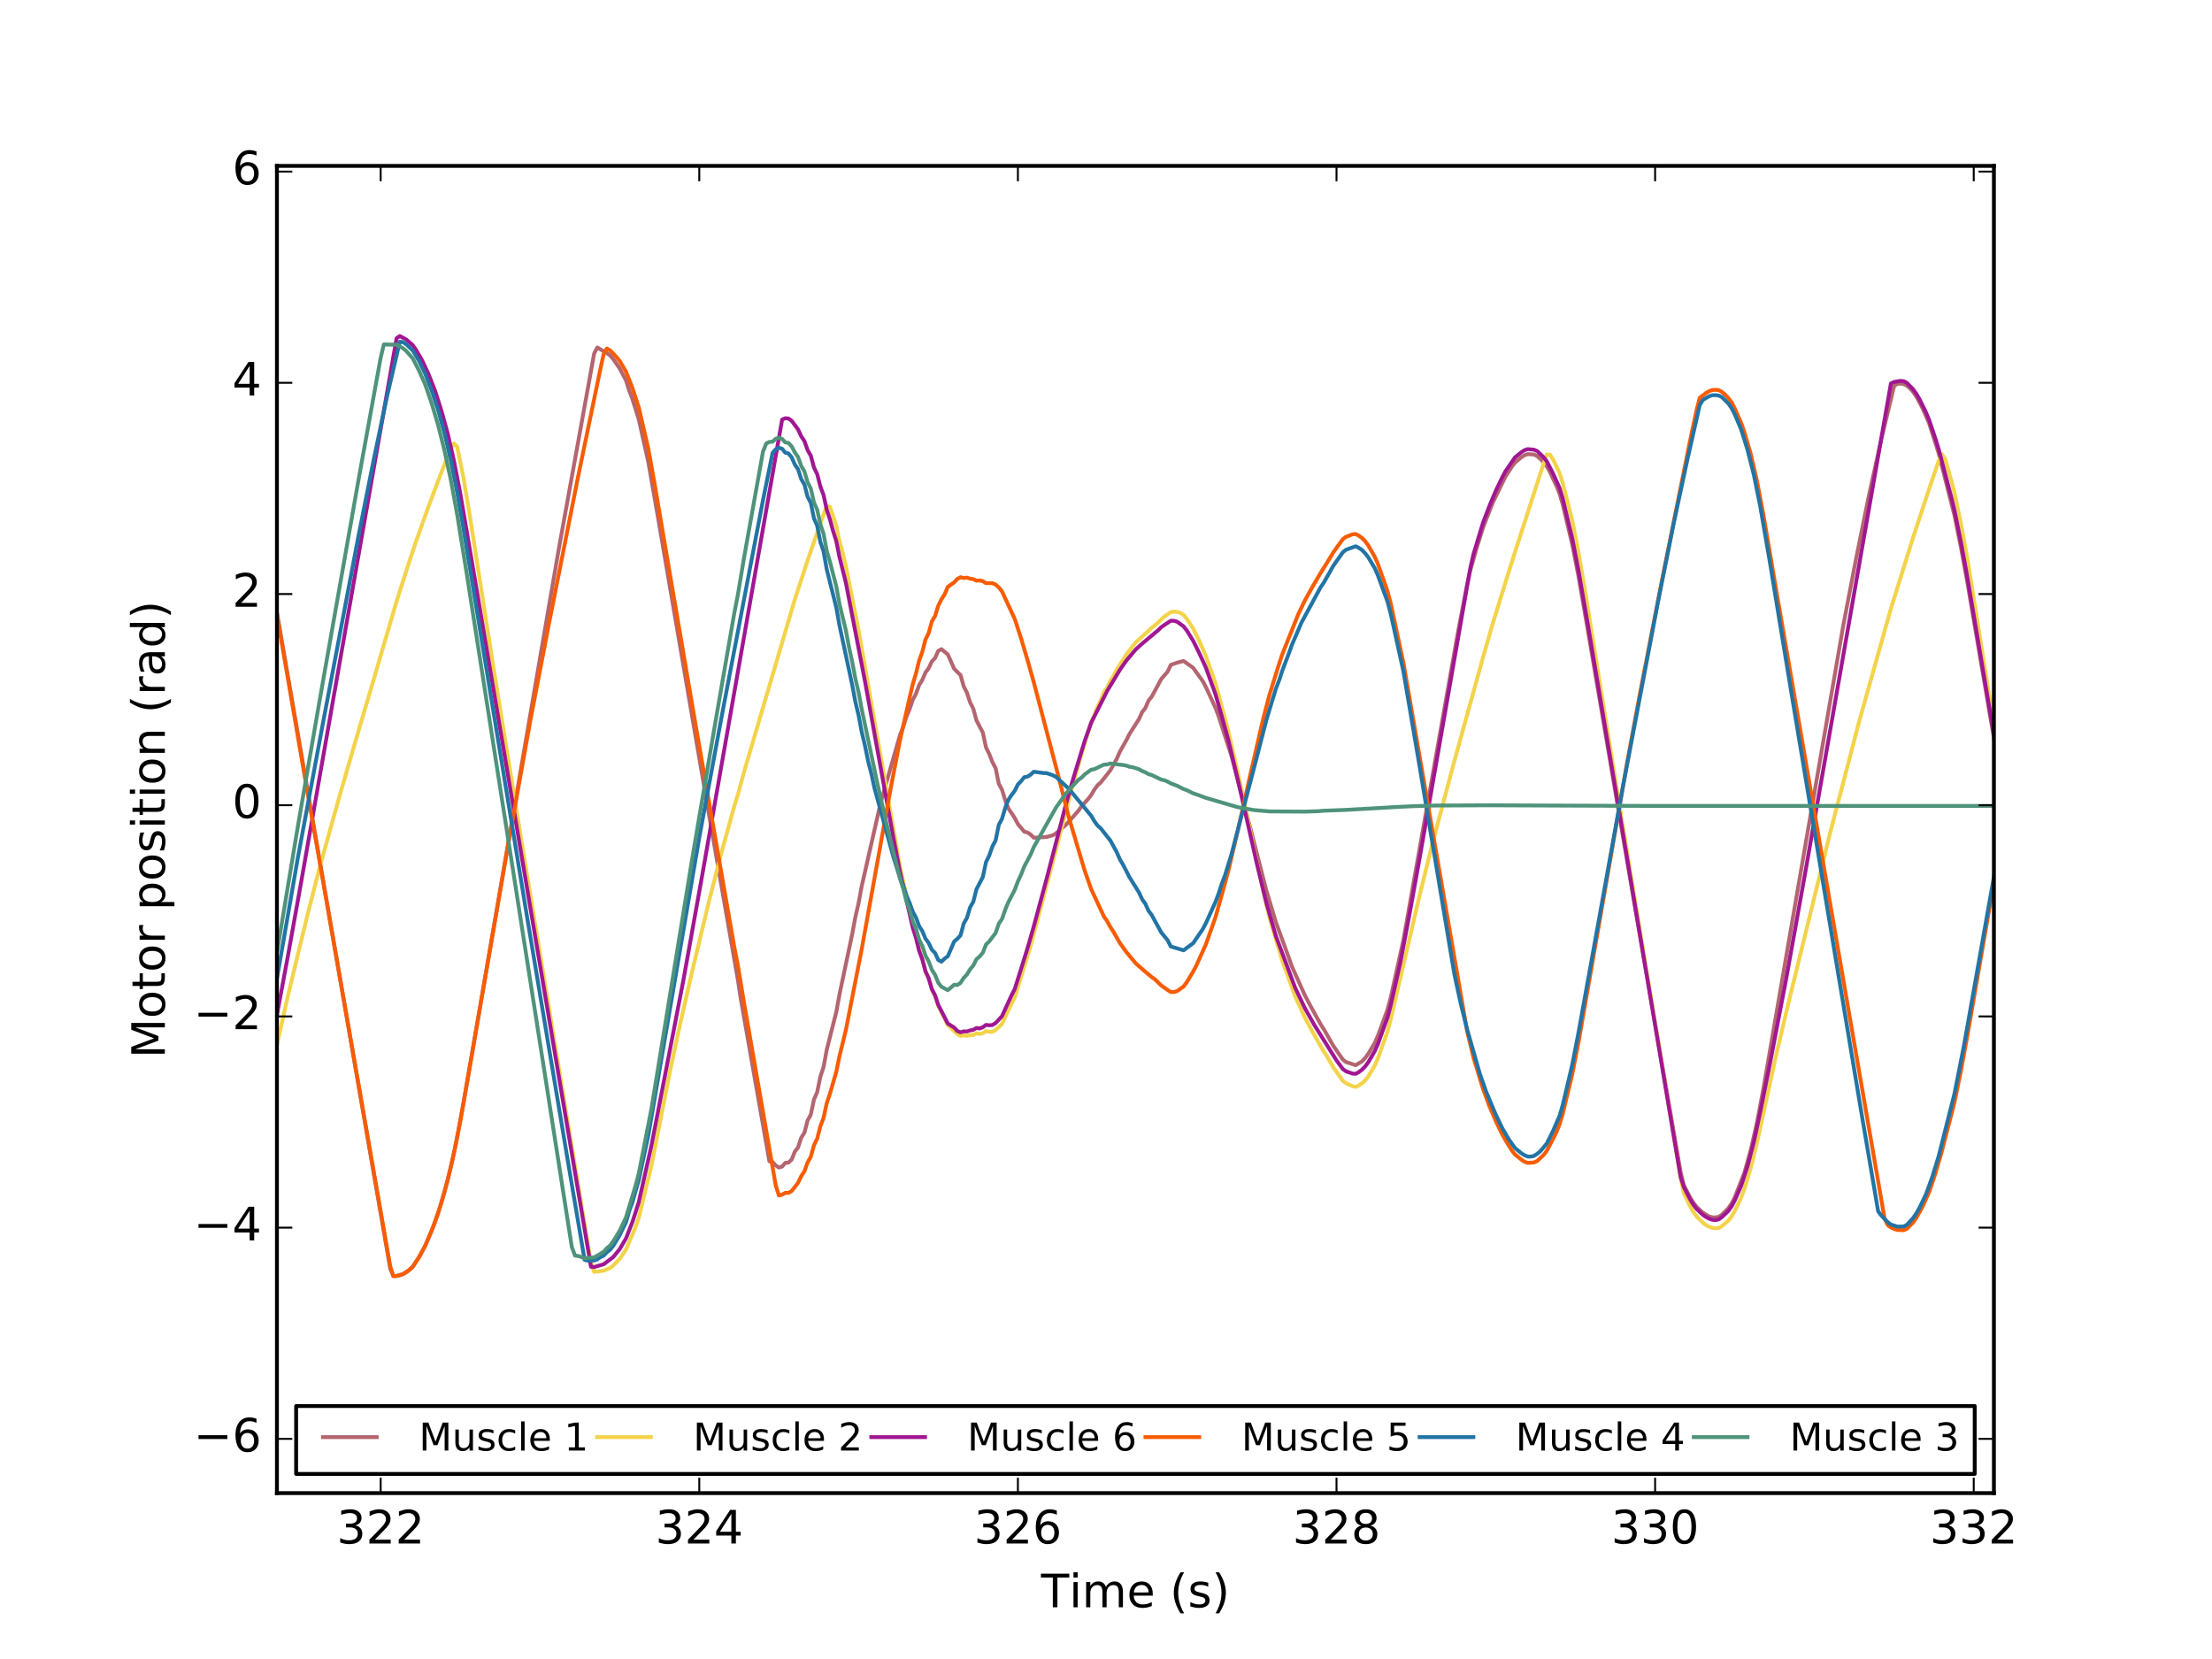 <?xml version="1.0" encoding="utf-8" standalone="no"?>
<!DOCTYPE svg PUBLIC "-//W3C//DTD SVG 1.1//EN"
  "http://www.w3.org/Graphics/SVG/1.1/DTD/svg11.dtd">
<!-- Created with matplotlib (http://matplotlib.org/) -->
<svg height="432pt" version="1.1" viewBox="0 0 576 432" width="576pt" xmlns="http://www.w3.org/2000/svg" xmlns:xlink="http://www.w3.org/1999/xlink">
 <defs>
  <style type="text/css">
*{stroke-linecap:butt;stroke-linejoin:round;stroke-miterlimit:100000;}
  </style>
 </defs>
 <g id="figure_1">
  <g id="patch_1">
   <path d="M 0 432 
L 576.9 432 
L 576.9 0 
L 0 0 
z
" style="fill:#ffffff;"/>
  </g>
  <g id="axes_1">
   <g id="patch_2">
    <path d="M 72.112 388.8 
L 519.21 388.8 
L 519.21 43.2 
L 72.112 43.2 
z
" style="fill:#ffffff;"/>
   </g>
   <g id="line2d_1">
    <path clip-path="url(#p8d234f6020)" d="M 71.745 157.373 
L 89.169 258.444 
L 94.976 291.975 
L 101.613 330.338 
L 102.445 332.309 
L 103.275 332.25 
L 104.933 331.78 
L 106.592 330.664 
L 107.486 329.82 
L 109.099 327.419 
L 110.742 324.341 
L 112.403 320.466 
L 114.059 315.992 
L 115.719 310.502 
L 117.378 304.021 
L 119.036 296.248 
L 120.695 287.219 
L 145.589 142.497 
L 154.716 92.048 
L 155.545 90.485 
L 158.032 91.968 
L 158.865 92.558 
L 159.692 93.507 
L 161.35 95.924 
L 163.01 99.062 
L 163.837 101.662 
L 164.675 103.901 
L 166.33 109.178 
L 167.989 116.591 
L 168.817 120.293 
L 171.309 134.531 
L 184.579 211.873 
L 192.161 255.243 
L 192.876 259.976 
L 200.346 302.388 
L 201.175 302.574 
L 202.006 303.485 
L 202.83 304.023 
L 203.664 303.769 
L 204.493 302.804 
L 205.323 302.727 
L 206.151 301.943 
L 206.983 299.866 
L 207.81 298.787 
L 208.64 296.261 
L 209.472 294.942 
L 210.298 291.775 
L 211.131 290.231 
L 211.961 286.296 
L 212.788 284.428 
L 213.617 280.365 
L 214.448 277.876 
L 215.276 273.377 
L 217.767 263.526 
L 218.596 258.954 
L 221.915 243.231 
L 222.745 238.76 
L 223.576 235.141 
L 224.402 230.712 
L 229.381 208.782 
L 234.36 191.414 
L 235.191 189.344 
L 236.02 186.596 
L 236.851 184.69 
L 237.678 182.232 
L 238.512 180.669 
L 239.338 178.41 
L 240.172 177.058 
L 240.998 175.098 
L 241.826 173.994 
L 242.658 172.212 
L 243.485 171.362 
L 244.317 169.497 
L 245.146 169.039 
L 246.805 170.416 
L 248.465 174.151 
L 250.125 175.807 
L 250.957 178.752 
L 251.784 180.364 
L 252.612 182.899 
L 253.443 184.542 
L 254.273 187.601 
L 255.931 190.78 
L 256.761 194.646 
L 257.59 196.316 
L 258.422 198.443 
L 259.251 200.021 
L 260.079 204.079 
L 260.908 205.592 
L 261.741 208.334 
L 262.569 210.495 
L 264.228 212.988 
L 265.056 214.583 
L 266.719 216.561 
L 267.547 216.782 
L 268.376 217.318 
L 269.208 218.142 
L 272.526 217.943 
L 274.185 217.488 
L 275.011 216.97 
L 276.673 215.532 
L 277.503 214.839 
L 279.162 212.991 
L 280.823 211.11 
L 281.653 209.918 
L 283.311 208.093 
L 284.138 207.038 
L 284.97 205.613 
L 285.798 204.479 
L 286.626 203.766 
L 289.118 200.606 
L 290.777 197.642 
L 291.606 195.747 
L 293.265 192.809 
L 294.093 191.168 
L 295.756 188.549 
L 296.586 187.254 
L 297.415 185.429 
L 298.246 184.369 
L 299.074 182.446 
L 299.904 181.411 
L 302.392 176.809 
L 304.052 174.884 
L 304.882 173.125 
L 306.543 172.551 
L 308.202 172.12 
L 310.689 173.895 
L 313.178 177.339 
L 314.009 178.904 
L 316.497 184.31 
L 317.328 186.526 
L 320.645 196.759 
L 325.624 215.809 
L 329.77 231.941 
L 332.26 240.204 
L 335.579 249.322 
L 336.408 251.666 
L 339.742 259.094 
L 341.389 262.204 
L 343.875 266.694 
L 344.708 267.981 
L 347.196 272.325 
L 349.682 275.933 
L 350.513 276.558 
L 353 277.374 
L 354.662 276.384 
L 355.46 275.536 
L 356.319 274.366 
L 357.981 271.582 
L 358.808 269.701 
L 361.297 262.909 
L 362.127 259.813 
L 365.448 244.799 
L 379.55 165.208 
L 382.037 152.153 
L 382.868 148.496 
L 384.527 142.675 
L 386.184 137.376 
L 388.676 130.971 
L 391.995 124.148 
L 393.654 121.568 
L 394.483 120.497 
L 396.144 119.077 
L 396.976 118.547 
L 397.804 118.254 
L 399.432 118.365 
L 400.294 118.759 
L 401.953 120.319 
L 402.78 121.416 
L 403.609 122.935 
L 405.271 126.484 
L 406.102 128.528 
L 406.931 131.335 
L 409.419 141.817 
L 411.077 150.282 
L 413.568 164.661 
L 425.981 237.542 
L 430.16 261.74 
L 437.63 305.263 
L 438.455 308.628 
L 440.118 311.855 
L 440.947 313.162 
L 441.772 314.251 
L 443.432 315.803 
L 445.093 316.778 
L 445.925 316.996 
L 446.755 316.996 
L 447.583 316.849 
L 448.408 316.305 
L 450.068 314.6 
L 450.898 313.408 
L 451.731 311.783 
L 454.22 305.438 
L 455.88 299.517 
L 457.54 292.212 
L 459.199 283.421 
L 463.347 259.385 
L 479.939 163.13 
L 483.259 145.791 
L 486.579 129.423 
L 489.893 114.351 
L 493.213 100.543 
L 494.045 99.94 
L 494.876 99.901 
L 495.704 100.006 
L 496.532 100.403 
L 497.362 101.145 
L 498.191 102.064 
L 499.023 103.259 
L 500.679 106.379 
L 502.34 110.236 
L 504.83 118.035 
L 508.976 134.368 
L 510.637 142.595 
L 512.294 151.64 
L 519.761 195.424 
L 519.761 195.424 
" style="fill:none;stroke:#b4656f;stroke-linecap:square;"/>
   </g>
   <g id="line2d_2">
    <path clip-path="url(#p8d234f6020)" d="M 71.745 273.69 
L 75.066 258.891 
L 80.044 238.331 
L 83.363 225.394 
L 88.343 207.561 
L 91.659 196.1 
L 96.634 179.243 
L 103.275 156.553 
L 106.592 146.197 
L 108.253 141.222 
L 111.569 131.915 
L 114.89 123.119 
L 117.378 116.997 
L 118.209 115.486 
L 119.036 116.306 
L 120.695 124.438 
L 122.358 134.419 
L 128.162 171.73 
L 135.633 218.101 
L 148.076 293.618 
L 153.883 328.749 
L 154.716 331.19 
L 156.375 331.001 
L 157.203 330.879 
L 158.865 330.17 
L 159.692 329.526 
L 161.35 327.847 
L 163.01 325.383 
L 165.501 319.497 
L 166.33 317.153 
L 169.647 303.446 
L 174.624 278.185 
L 177.115 266.596 
L 180.43 252.136 
L 184.579 234.848 
L 187.899 221.883 
L 190.417 212.803 
L 191.218 209.866 
L 192.161 206.865 
L 193.707 201.154 
L 206.983 156.052 
L 210.298 145.94 
L 213.617 136.316 
L 215.276 131.724 
L 216.109 131.979 
L 217.767 136.929 
L 218.596 140.97 
L 219.426 143.902 
L 220.254 147.338 
L 223.576 164.149 
L 234.36 225.664 
L 237.678 240.872 
L 238.512 243.673 
L 239.338 247.309 
L 240.172 249.642 
L 240.998 252.938 
L 241.826 254.728 
L 242.658 257.702 
L 243.485 259.308 
L 244.317 261.896 
L 246.805 266.938 
L 249.293 269.293 
L 250.125 269.76 
L 250.957 269.577 
L 251.784 269.75 
L 252.612 269.574 
L 253.443 269.515 
L 254.273 269.072 
L 255.105 269.263 
L 255.931 269.034 
L 256.761 268.493 
L 257.59 268.681 
L 258.422 268.676 
L 259.251 268.224 
L 260.908 266.659 
L 263.401 261.329 
L 264.228 259.794 
L 268.376 246.32 
L 274.185 224.305 
L 279.162 205.167 
L 281.653 196.246 
L 283.311 190.827 
L 284.138 188.128 
L 284.97 186.203 
L 285.798 184.002 
L 286.626 182.333 
L 287.461 180.172 
L 288.289 179.083 
L 289.118 177.233 
L 289.948 176.017 
L 290.777 174.374 
L 293.265 170.48 
L 294.923 168.265 
L 295.756 167.29 
L 299.904 163.466 
L 300.735 162.861 
L 303.219 160.533 
L 304.882 159.384 
L 305.712 159.249 
L 306.543 159.343 
L 307.368 159.611 
L 308.202 160.118 
L 309.03 161.135 
L 310.689 163.678 
L 312.349 167.027 
L 314.009 170.86 
L 316.497 177.891 
L 318.157 183.984 
L 319.813 190.185 
L 322.304 201.142 
L 323.963 208.738 
L 327.283 224.577 
L 329.77 235.656 
L 330.604 239.104 
L 333.919 250.258 
L 337.242 259.419 
L 339.742 264.909 
L 341.389 267.965 
L 343.875 272.423 
L 345.536 275.088 
L 347.196 277.911 
L 349.682 281.45 
L 350.513 282.084 
L 352.17 282.846 
L 353 283.02 
L 353.832 282.655 
L 354.662 282.094 
L 355.46 281.364 
L 356.319 280.251 
L 357.981 277.468 
L 358.808 275.585 
L 361.297 268.641 
L 362.127 265.487 
L 369.593 233.433 
L 372.884 220.091 
L 378.723 198.14 
L 386.184 171.137 
L 388.676 162.478 
L 393.654 146.407 
L 401.122 123.24 
L 402.78 118.343 
L 403.609 118.402 
L 404.444 119.686 
L 406.102 123.185 
L 406.931 125.797 
L 409.419 135.555 
L 411.077 144.121 
L 412.736 153.809 
L 421.863 210.764 
L 435.14 291.644 
L 437.63 306.799 
L 438.455 310.693 
L 440.118 314.155 
L 440.947 315.62 
L 441.772 316.75 
L 443.432 318.398 
L 444.263 319.011 
L 445.093 319.474 
L 445.925 319.736 
L 446.755 319.829 
L 447.583 319.754 
L 448.408 319.255 
L 450.068 317.834 
L 450.898 316.781 
L 451.731 315.348 
L 453.391 311.863 
L 454.22 309.651 
L 455.88 304.156 
L 457.54 297.442 
L 462.518 274.645 
L 465.835 260.656 
L 476.623 216.644 
L 484.085 187.996 
L 492.385 158.496 
L 498.191 139.884 
L 502.34 127.318 
L 504.83 119.998 
L 505.627 118.229 
L 506.487 119.413 
L 508.147 125.31 
L 508.976 128.477 
L 510.637 136.424 
L 512.294 145.475 
L 516.443 171.446 
L 519.761 192.113 
L 519.761 192.113 
" style="fill:none;stroke:#f3d34a;stroke-linecap:square;"/>
   </g>
   <g id="line2d_3">
    <path clip-path="url(#p8d234f6020)" d="M 71.745 266.267 
L 75.066 248.414 
L 78.385 229.904 
L 103.275 88.061 
L 104.104 87.515 
L 105.763 88.379 
L 107.486 89.891 
L 108.253 90.988 
L 109.915 93.825 
L 111.569 97.373 
L 113.228 101.598 
L 114.89 106.764 
L 116.549 112.741 
L 118.209 120.03 
L 119.867 128.567 
L 124.015 152.908 
L 153.883 329.868 
L 154.716 329.937 
L 157.203 329.212 
L 159.692 327.326 
L 161.35 325.291 
L 163.01 322.465 
L 164.675 318.23 
L 166.33 313.068 
L 169.647 298.249 
L 177.941 255.305 
L 182.922 227.539 
L 203.664 109.259 
L 204.493 108.899 
L 205.323 108.982 
L 206.151 109.585 
L 207.81 111.813 
L 208.64 113.611 
L 209.472 114.862 
L 210.298 117.186 
L 211.131 118.674 
L 211.961 121.75 
L 212.788 123.444 
L 213.617 126.671 
L 214.448 128.885 
L 215.276 132.723 
L 216.109 135.227 
L 216.937 138.29 
L 217.767 140.906 
L 218.596 145.028 
L 220.254 151.713 
L 225.234 177.386 
L 232.701 218.512 
L 234.36 227.03 
L 237.678 241.565 
L 238.512 244.196 
L 239.338 247.59 
L 240.172 249.834 
L 240.998 252.943 
L 241.826 254.759 
L 242.658 257.575 
L 243.485 259.184 
L 244.317 261.663 
L 246.805 266.522 
L 248.465 267.571 
L 249.293 268.48 
L 250.125 268.813 
L 250.957 268.563 
L 251.784 268.596 
L 252.612 268.317 
L 253.443 268.164 
L 254.273 267.685 
L 255.105 267.797 
L 255.931 267.489 
L 256.761 266.878 
L 257.59 266.982 
L 258.422 266.91 
L 259.251 266.399 
L 260.908 264.625 
L 263.401 259.176 
L 264.228 257.58 
L 267.547 246.977 
L 269.208 241.182 
L 272.526 228.874 
L 277.503 209.675 
L 279.162 203.771 
L 281.653 195.569 
L 282.48 192.871 
L 284.138 188.205 
L 288.289 179.94 
L 291.606 174.442 
L 293.265 172.054 
L 295.756 169.096 
L 297.415 167.601 
L 301.563 164.119 
L 302.392 163.312 
L 304.052 162.171 
L 304.882 161.642 
L 305.712 161.663 
L 306.543 161.914 
L 308.202 163.099 
L 309.03 164.165 
L 310.689 166.841 
L 312.349 170.211 
L 314.009 173.842 
L 316.497 180.755 
L 318.157 186.545 
L 319.813 192.547 
L 322.304 202.937 
L 324.794 213.899 
L 327.283 224.892 
L 329.77 235.167 
L 331.431 240.929 
L 332.26 243.81 
L 337.242 257.176 
L 339.742 262.442 
L 342.216 266.844 
L 348.022 276.127 
L 349.682 278.387 
L 350.513 278.971 
L 352.17 279.561 
L 353 279.628 
L 353.832 279.167 
L 354.662 278.547 
L 355.46 277.735 
L 356.319 276.568 
L 357.981 273.703 
L 358.808 271.871 
L 361.297 264.972 
L 362.127 261.833 
L 364.621 250.765 
L 367.106 237.668 
L 369.593 223.866 
L 382.868 147.899 
L 383.701 144.285 
L 386.184 136.091 
L 387.85 131.721 
L 389.508 127.78 
L 391.166 124.324 
L 391.995 122.764 
L 394.483 119.129 
L 396.144 117.773 
L 396.976 117.23 
L 397.804 116.951 
L 399.432 117.1 
L 400.294 117.468 
L 401.953 119.074 
L 402.78 120.143 
L 404.444 123.37 
L 406.102 127.067 
L 406.931 129.83 
L 409.419 140.261 
L 411.077 148.813 
L 413.568 163.202 
L 437.63 306.479 
L 438.455 309.066 
L 440.118 312.334 
L 440.947 313.697 
L 441.772 314.778 
L 443.432 316.349 
L 444.263 316.921 
L 445.093 317.353 
L 445.925 317.643 
L 446.755 317.726 
L 447.583 317.493 
L 448.408 316.902 
L 450.068 315.307 
L 450.898 314.134 
L 451.731 312.593 
L 453.391 308.789 
L 455.046 303.707 
L 456.709 297.305 
L 458.369 289.545 
L 460.856 277.137 
L 465.006 255.486 
L 469.982 227.801 
L 492.385 99.867 
L 493.213 99.458 
L 494.876 99.184 
L 495.704 99.27 
L 496.532 99.678 
L 498.191 101.396 
L 499.023 102.568 
L 499.849 103.98 
L 501.512 107.357 
L 502.34 109.355 
L 504.001 114.298 
L 504.83 116.974 
L 508.147 129.618 
L 508.976 133.072 
L 510.637 141.245 
L 512.294 150.351 
L 519.761 194.606 
L 519.761 194.606 
" style="fill:none;stroke:#a11692;stroke-linecap:square;"/>
   </g>
   <g id="line2d_4">
    <path clip-path="url(#p8d234f6020)" d="M 71.745 157.911 
L 79.216 201.392 
L 89.169 258.322 
L 101.613 329.732 
L 102.445 332.292 
L 103.275 332.243 
L 104.104 332.069 
L 104.933 331.78 
L 105.763 331.321 
L 106.592 330.693 
L 107.486 329.847 
L 109.099 327.376 
L 110.742 324.374 
L 112.403 320.419 
L 113.228 318.375 
L 114.89 313.325 
L 116.549 307.381 
L 118.209 300.29 
L 119.867 291.887 
L 122.358 277.638 
L 132.313 220.023 
L 138.119 187.51 
L 143.097 161.63 
L 150.585 123.882 
L 156.375 95.911 
L 157.203 92.168 
L 158.032 90.744 
L 158.865 91.241 
L 160.521 92.946 
L 161.35 93.978 
L 163.01 96.785 
L 164.675 101.01 
L 166.33 106.099 
L 168.817 116.839 
L 170.477 126.115 
L 173.795 145.694 
L 181.26 189.494 
L 191.218 246.674 
L 192.161 251.531 
L 193.707 260.915 
L 202.006 308.712 
L 202.83 311.306 
L 203.664 311.082 
L 204.493 310.608 
L 205.323 310.62 
L 206.151 310.142 
L 207.81 307.997 
L 208.64 306.266 
L 209.472 304.999 
L 210.298 302.694 
L 211.131 301.201 
L 211.961 298.197 
L 212.788 296.53 
L 213.617 293.289 
L 214.448 291.108 
L 215.276 287.289 
L 216.109 284.813 
L 217.767 279.087 
L 218.596 275.02 
L 220.254 268.267 
L 224.402 247.053 
L 226.892 233.28 
L 231.873 205.592 
L 234.36 192.72 
L 236.851 181.704 
L 237.678 178.182 
L 238.512 175.422 
L 239.338 172.004 
L 240.172 169.745 
L 240.998 166.512 
L 241.826 164.835 
L 242.658 161.795 
L 243.485 160.406 
L 244.317 157.762 
L 245.146 156.064 
L 245.978 154.773 
L 246.805 152.827 
L 248.465 151.651 
L 249.293 150.742 
L 250.125 150.31 
L 250.957 150.505 
L 251.784 150.408 
L 252.612 150.686 
L 253.443 150.802 
L 254.273 151.216 
L 255.105 151.135 
L 255.931 151.343 
L 256.761 151.845 
L 258.422 151.866 
L 259.251 152.202 
L 260.079 152.967 
L 260.908 153.981 
L 264.228 161.148 
L 265.888 166.237 
L 267.547 171.823 
L 269.208 177.719 
L 275.011 199.85 
L 278.332 212.851 
L 281.653 224.05 
L 282.48 226.784 
L 284.138 231.526 
L 287.461 238.665 
L 288.289 239.844 
L 289.118 241.378 
L 289.948 242.657 
L 291.606 245.546 
L 293.265 247.88 
L 295.756 250.868 
L 298.246 253.052 
L 299.904 254.433 
L 300.735 255 
L 302.392 256.631 
L 304.052 257.79 
L 304.882 258.325 
L 305.712 258.305 
L 306.543 258.066 
L 308.202 256.884 
L 309.03 255.758 
L 310.689 253.023 
L 311.517 251.443 
L 314.009 245.917 
L 316.497 238.889 
L 318.157 232.99 
L 319.813 226.913 
L 322.304 216.327 
L 325.624 201.55 
L 328.943 187.13 
L 330.604 180.785 
L 333.088 172.838 
L 333.919 170.333 
L 338.07 159.929 
L 339.742 156.447 
L 341.389 153.479 
L 343.875 149.198 
L 345.536 146.569 
L 347.196 143.829 
L 349.682 140.386 
L 350.513 139.796 
L 352.17 139.139 
L 353 139.056 
L 353.832 139.496 
L 354.662 140.096 
L 355.46 140.898 
L 356.319 142.067 
L 357.981 145.002 
L 358.808 146.882 
L 361.297 153.927 
L 362.127 157.065 
L 365.448 172.604 
L 382.037 268.534 
L 383.701 275.385 
L 386.184 283.571 
L 387.85 288.049 
L 389.508 291.935 
L 391.166 295.393 
L 392.823 298.228 
L 393.654 299.53 
L 394.483 300.592 
L 396.144 301.961 
L 396.976 302.515 
L 397.804 302.815 
L 399.432 302.702 
L 400.294 302.303 
L 401.953 300.761 
L 402.78 299.679 
L 404.444 296.497 
L 405.271 294.81 
L 406.102 292.781 
L 406.931 290.034 
L 409.419 279.677 
L 411.077 271.181 
L 414.394 252.131 
L 423.52 199.563 
L 426.842 181.64 
L 432.65 151.731 
L 440.118 114.614 
L 441.772 106.837 
L 442.602 103.603 
L 444.263 102.327 
L 445.093 101.838 
L 445.925 101.562 
L 446.755 101.515 
L 447.583 101.596 
L 448.408 102.072 
L 449.244 102.798 
L 450.068 103.665 
L 450.898 104.78 
L 451.731 106.346 
L 453.391 110.152 
L 454.22 112.48 
L 455.88 118.19 
L 457.54 125.405 
L 459.199 134.137 
L 462.518 153.679 
L 480.769 259.662 
L 490.728 317.218 
L 491.555 319.027 
L 492.385 319.619 
L 493.213 320.01 
L 494.045 320.273 
L 495.704 320.336 
L 496.532 319.991 
L 498.191 318.303 
L 499.023 317.105 
L 500.679 314.098 
L 502.34 310.417 
L 504.001 305.493 
L 505.627 299.868 
L 508.976 286.894 
L 510.637 278.736 
L 512.294 269.714 
L 518.104 236.139 
L 519.761 226.497 
L 519.761 226.497 
" style="fill:none;stroke:#f75c03;stroke-linecap:square;"/>
   </g>
   <g id="line2d_5">
    <path clip-path="url(#p8d234f6020)" d="M 71.745 256.943 
L 77.554 223.389 
L 84.19 187.799 
L 93.319 139.715 
L 97.469 118.929 
L 100.784 103.215 
L 104.104 88.978 
L 104.933 89.099 
L 105.763 89.627 
L 107.486 91.274 
L 109.099 93.94 
L 110.742 97.375 
L 112.403 101.684 
L 114.059 106.658 
L 115.719 112.713 
L 117.378 119.773 
L 119.036 128.119 
L 120.695 137.724 
L 137.292 239.045 
L 148.076 303.573 
L 152.225 328.059 
L 153.055 328.273 
L 154.716 328.221 
L 155.545 327.917 
L 156.375 327.339 
L 157.203 326.959 
L 158.032 326.062 
L 158.865 325.441 
L 159.692 324.374 
L 161.35 321.656 
L 163.01 318.24 
L 163.837 315.371 
L 164.675 313.048 
L 166.33 307.311 
L 167.989 299.506 
L 168.817 295.697 
L 171.309 281.131 
L 182.09 218.109 
L 187.899 186.676 
L 198.685 130.212 
L 201.175 117.931 
L 202.006 116.969 
L 202.83 116.598 
L 203.664 116.86 
L 204.493 117.885 
L 205.323 118.089 
L 206.151 119.085 
L 206.983 120.981 
L 207.81 122.203 
L 208.64 124.749 
L 209.472 126.172 
L 210.298 129.366 
L 211.131 130.963 
L 211.961 135.017 
L 212.788 136.856 
L 213.617 141.115 
L 214.448 143.552 
L 215.276 148.243 
L 217.767 158.178 
L 218.596 162.846 
L 221.915 178.369 
L 222.745 182.77 
L 223.576 186.286 
L 224.402 190.648 
L 225.234 194.138 
L 226.067 198.249 
L 226.892 201.445 
L 227.725 205.279 
L 232.701 223.379 
L 234.36 228.548 
L 235.191 230.53 
L 236.02 233.162 
L 236.851 235.065 
L 237.678 237.389 
L 238.512 238.926 
L 239.338 241.149 
L 240.172 242.463 
L 240.998 244.436 
L 241.826 245.552 
L 242.658 247.303 
L 243.485 248.137 
L 244.317 249.984 
L 245.146 250.413 
L 245.978 249.617 
L 246.805 249.009 
L 248.465 245.177 
L 249.293 244.447 
L 250.125 243.559 
L 250.957 240.465 
L 251.784 239.019 
L 252.612 236.268 
L 253.443 234.796 
L 254.273 231.55 
L 255.931 228.367 
L 256.761 224.466 
L 257.59 222.786 
L 258.422 220.402 
L 259.251 218.849 
L 260.079 214.803 
L 260.908 213.242 
L 261.741 210.435 
L 262.569 208.303 
L 263.401 207.012 
L 264.228 205.946 
L 265.056 204.277 
L 265.888 203.411 
L 266.719 202.383 
L 267.547 202.226 
L 268.376 201.709 
L 269.208 200.953 
L 271.694 201.297 
L 272.526 201.317 
L 274.185 201.879 
L 275.011 202.329 
L 278.332 205.408 
L 284.138 212.414 
L 284.97 213.829 
L 285.798 214.975 
L 286.626 215.687 
L 289.118 218.856 
L 290.777 221.852 
L 291.606 223.768 
L 292.435 225.146 
L 294.093 228.391 
L 295.756 231.045 
L 296.586 232.396 
L 297.415 234.183 
L 298.246 235.34 
L 299.074 237.167 
L 299.904 238.279 
L 302.392 242.817 
L 304.052 244.832 
L 304.882 246.47 
L 308.202 247.454 
L 310.689 245.609 
L 313.178 241.966 
L 314.009 240.409 
L 316.497 234.887 
L 317.328 232.675 
L 318.157 230.095 
L 318.984 227.953 
L 320.645 222.572 
L 326.453 200.299 
L 329.77 187.481 
L 331.431 181.97 
L 332.26 179.285 
L 333.088 177.145 
L 333.919 174.61 
L 335.579 170.229 
L 336.408 167.924 
L 338.896 162.132 
L 343.875 152.937 
L 344.708 151.712 
L 346.363 148.804 
L 347.196 147.322 
L 349.682 143.798 
L 350.513 143.144 
L 353 142.256 
L 353.832 142.657 
L 354.662 143.221 
L 355.46 144.046 
L 356.319 145.161 
L 357.981 147.948 
L 358.808 149.87 
L 361.297 156.646 
L 362.127 159.754 
L 365.448 174.837 
L 369.593 199.158 
L 378.723 253.73 
L 380.38 261.363 
L 382.037 268.032 
L 385.359 279.651 
L 387.018 284.357 
L 389.508 290.278 
L 391.166 293.742 
L 392.823 296.587 
L 394.483 298.913 
L 396.144 300.295 
L 396.976 300.81 
L 397.804 301.156 
L 398.63 301.174 
L 399.432 301.001 
L 400.294 300.448 
L 401.122 299.762 
L 402.78 297.765 
L 404.444 294.419 
L 406.102 290.557 
L 406.931 287.755 
L 409.419 277.225 
L 411.077 268.671 
L 422.695 204.378 
L 431.819 156.315 
L 435.965 135.627 
L 439.287 120.154 
L 442.602 105.502 
L 443.432 104.13 
L 445.093 103.163 
L 445.925 102.91 
L 446.755 102.897 
L 447.583 103.015 
L 448.408 103.419 
L 450.068 105.078 
L 450.898 106.275 
L 451.731 107.883 
L 453.391 111.833 
L 455.046 117.105 
L 456.709 123.683 
L 458.369 131.894 
L 460.856 146.3 
L 466.666 181.564 
L 484.918 291.015 
L 489.068 315.428 
L 489.893 316.52 
L 491.555 318.248 
L 492.385 318.867 
L 494.045 319.407 
L 495.704 319.376 
L 496.532 318.952 
L 498.191 317.159 
L 499.023 315.927 
L 499.849 314.471 
L 501.512 311.006 
L 503.171 306.445 
L 504.83 301.04 
L 508.976 284.656 
L 511.466 271.973 
L 519.761 225.226 
L 519.761 225.226 
" style="fill:none;stroke:#2274a5;stroke-linecap:square;"/>
   </g>
   <g id="line2d_6">
    <path clip-path="url(#p8d234f6020)" d="M 71.745 250.266 
L 77.554 215.224 
L 83.363 181.632 
L 93.319 125.165 
L 99.125 93.151 
L 99.956 89.688 
L 103.275 89.766 
L 104.933 90.679 
L 105.763 91.376 
L 107.486 93.334 
L 109.099 96.468 
L 110.742 100.182 
L 112.403 105.024 
L 114.059 110.565 
L 115.719 117.233 
L 117.378 124.867 
L 119.036 133.922 
L 121.526 149.317 
L 148.904 324.736 
L 149.736 326.954 
L 150.585 327.057 
L 152.225 327.629 
L 154.716 327.427 
L 157.203 325.953 
L 158.032 325.014 
L 158.865 324.346 
L 159.692 323.218 
L 161.35 320.497 
L 163.01 317.004 
L 165.501 308.729 
L 166.33 305.594 
L 169.647 288.644 
L 180.43 222.505 
L 186.24 188.342 
L 191.218 159.609 
L 192.161 154.761 
L 193.707 145.457 
L 198.685 117.597 
L 199.516 115.507 
L 200.346 115.075 
L 201.175 115.008 
L 202.006 114.255 
L 202.83 113.977 
L 203.664 114.311 
L 204.493 115.199 
L 205.323 115.336 
L 206.151 116.25 
L 206.983 117.823 
L 207.81 119.02 
L 208.64 121.33 
L 209.472 122.749 
L 210.298 125.571 
L 211.131 127.204 
L 211.961 130.885 
L 212.788 132.71 
L 213.617 136.531 
L 214.448 138.962 
L 215.276 143.415 
L 216.109 146.262 
L 217.767 152.706 
L 218.596 157.291 
L 220.254 164.108 
L 221.086 168.568 
L 221.915 172.362 
L 222.745 176.736 
L 223.576 180.335 
L 224.402 184.742 
L 226.892 196.547 
L 228.554 204.387 
L 231.041 215.335 
L 234.36 228.773 
L 235.191 231.348 
L 236.02 234.602 
L 236.851 236.947 
L 237.678 239.92 
L 238.512 241.824 
L 239.338 244.652 
L 240.172 246.333 
L 240.998 248.827 
L 241.826 250.349 
L 242.658 252.538 
L 243.485 253.838 
L 244.317 255.895 
L 245.146 256.938 
L 246.805 257.838 
L 248.465 256.426 
L 249.293 256.503 
L 250.125 255.926 
L 250.957 254.627 
L 251.784 253.764 
L 252.612 252.402 
L 253.443 251.414 
L 254.273 249.769 
L 255.105 249.06 
L 255.931 248.069 
L 256.761 245.942 
L 257.59 245.146 
L 259.251 242.941 
L 260.079 240.538 
L 260.908 239.325 
L 261.741 236.926 
L 262.569 234.926 
L 264.228 231.744 
L 265.056 229.509 
L 265.888 227.746 
L 266.719 225.619 
L 268.376 222.518 
L 269.208 220.552 
L 275.011 210.231 
L 277.503 206.714 
L 279.162 204.837 
L 280.823 203.062 
L 281.653 202.475 
L 282.48 201.628 
L 284.138 200.428 
L 284.97 200.291 
L 286.626 199.489 
L 287.461 199.118 
L 288.289 199.065 
L 289.118 198.81 
L 292.435 199.212 
L 293.265 199.36 
L 294.093 199.654 
L 294.923 199.765 
L 296.586 200.311 
L 297.415 200.784 
L 298.246 201.108 
L 299.074 201.584 
L 299.904 201.819 
L 302.392 203.002 
L 303.219 203.189 
L 304.052 203.53 
L 304.882 203.993 
L 306.543 204.621 
L 308.202 205.47 
L 309.03 205.762 
L 310.689 206.575 
L 312.349 207.144 
L 314.009 207.763 
L 322.304 210.189 
L 326.453 210.934 
L 330.604 211.291 
L 339.742 211.346 
L 343.049 211.24 
L 344.708 211.11 
L 349.682 210.921 
L 351.342 210.844 
L 364.621 210.088 
L 367.933 209.93 
L 373.74 209.758 
L 387.85 209.695 
L 413.568 209.801 
L 430.16 209.859 
L 519.761 209.866 
L 519.761 209.866 
" style="fill:none;stroke:#4e937a;stroke-linecap:square;"/>
   </g>
   <g id="patch_3">
    <path d="M 72.112 43.2 
L 519.21 43.2 
" style="fill:none;stroke:#000000;stroke-linecap:square;stroke-linejoin:miter;"/>
   </g>
   <g id="patch_4">
    <path d="M 519.21 388.8 
L 519.21 43.2 
" style="fill:none;stroke:#000000;stroke-linecap:square;stroke-linejoin:miter;"/>
   </g>
   <g id="patch_5">
    <path d="M 72.112 388.8 
L 519.21 388.8 
" style="fill:none;stroke:#000000;stroke-linecap:square;stroke-linejoin:miter;"/>
   </g>
   <g id="patch_6">
    <path d="M 72.112 388.8 
L 72.112 43.2 
" style="fill:none;stroke:#000000;stroke-linecap:square;stroke-linejoin:miter;"/>
   </g>
   <g id="matplotlib.axis_1">
    <g id="xtick_1">
     <g id="line2d_7">
      <defs>
       <path d="M 0 0 
L 0 -4 
" id="meac857bf95" style="stroke:#000000;stroke-width:0.5;"/>
      </defs>
      <g>
       <use style="stroke:#000000;stroke-width:0.5;" x="99.126" xlink:href="#meac857bf95" y="388.8"/>
      </g>
     </g>
     <g id="line2d_8">
      <defs>
       <path d="M 0 0 
L 0 4 
" id="ma7344fdce4" style="stroke:#000000;stroke-width:0.5;"/>
      </defs>
      <g>
       <use style="stroke:#000000;stroke-width:0.5;" x="99.126" xlink:href="#ma7344fdce4" y="43.2"/>
      </g>
     </g>
     <g id="text_1">
      <!-- 322 -->
      <defs>
       <path d="M 19.188 8.297 
L 53.609 8.297 
L 53.609 0 
L 7.328 0 
L 7.328 8.297 
Q 12.938 14.109 22.625 23.891 
Q 32.328 33.688 34.812 36.531 
Q 39.547 41.844 41.422 45.531 
Q 43.312 49.219 43.312 52.781 
Q 43.312 58.594 39.234 62.25 
Q 35.156 65.922 28.609 65.922 
Q 23.969 65.922 18.812 64.312 
Q 13.672 62.703 7.812 59.422 
L 7.812 69.391 
Q 13.766 71.781 18.938 73 
Q 24.125 74.219 28.422 74.219 
Q 39.75 74.219 46.484 68.547 
Q 53.219 62.891 53.219 53.422 
Q 53.219 48.922 51.531 44.891 
Q 49.859 40.875 45.406 35.406 
Q 44.188 33.984 37.641 27.219 
Q 31.109 20.453 19.188 8.297 
" id="BitstreamVeraSans-Roman-32"/>
       <path d="M 40.578 39.312 
Q 47.656 37.797 51.625 33 
Q 55.609 28.219 55.609 21.188 
Q 55.609 10.406 48.188 4.484 
Q 40.766 -1.422 27.094 -1.422 
Q 22.516 -1.422 17.656 -0.516 
Q 12.797 0.391 7.625 2.203 
L 7.625 11.719 
Q 11.719 9.328 16.594 8.109 
Q 21.484 6.891 26.812 6.891 
Q 36.078 6.891 40.938 10.547 
Q 45.797 14.203 45.797 21.188 
Q 45.797 27.641 41.281 31.266 
Q 36.766 34.906 28.719 34.906 
L 20.219 34.906 
L 20.219 43.016 
L 29.109 43.016 
Q 36.375 43.016 40.234 45.922 
Q 44.094 48.828 44.094 54.297 
Q 44.094 59.906 40.109 62.906 
Q 36.141 65.922 28.719 65.922 
Q 24.656 65.922 20.016 65.031 
Q 15.375 64.156 9.812 62.312 
L 9.812 71.094 
Q 15.438 72.656 20.344 73.438 
Q 25.25 74.219 29.594 74.219 
Q 40.828 74.219 47.359 69.109 
Q 53.906 64.016 53.906 55.328 
Q 53.906 49.266 50.438 45.094 
Q 46.969 40.922 40.578 39.312 
" id="BitstreamVeraSans-Roman-33"/>
      </defs>
      <g transform="translate(87.674 401.918)scale(0.12 -0.12)">
       <use xlink:href="#BitstreamVeraSans-Roman-33"/>
       <use x="63.623" xlink:href="#BitstreamVeraSans-Roman-32"/>
       <use x="127.246" xlink:href="#BitstreamVeraSans-Roman-32"/>
      </g>
     </g>
    </g>
    <g id="xtick_2">
     <g id="line2d_9">
      <g>
       <use style="stroke:#000000;stroke-width:0.5;" x="182.092" xlink:href="#meac857bf95" y="388.8"/>
      </g>
     </g>
     <g id="line2d_10">
      <g>
       <use style="stroke:#000000;stroke-width:0.5;" x="182.092" xlink:href="#ma7344fdce4" y="43.2"/>
      </g>
     </g>
     <g id="text_2">
      <!-- 324 -->
      <defs>
       <path d="M 37.797 64.312 
L 12.891 25.391 
L 37.797 25.391 
z
M 35.203 72.906 
L 47.609 72.906 
L 47.609 25.391 
L 58.016 25.391 
L 58.016 17.188 
L 47.609 17.188 
L 47.609 0 
L 37.797 0 
L 37.797 17.188 
L 4.891 17.188 
L 4.891 26.703 
z
" id="BitstreamVeraSans-Roman-34"/>
      </defs>
      <g transform="translate(170.639 401.918)scale(0.12 -0.12)">
       <use xlink:href="#BitstreamVeraSans-Roman-33"/>
       <use x="63.623" xlink:href="#BitstreamVeraSans-Roman-32"/>
       <use x="127.246" xlink:href="#BitstreamVeraSans-Roman-34"/>
      </g>
     </g>
    </g>
    <g id="xtick_3">
     <g id="line2d_11">
      <g>
       <use style="stroke:#000000;stroke-width:0.5;" x="265.058" xlink:href="#meac857bf95" y="388.8"/>
      </g>
     </g>
     <g id="line2d_12">
      <g>
       <use style="stroke:#000000;stroke-width:0.5;" x="265.058" xlink:href="#ma7344fdce4" y="43.2"/>
      </g>
     </g>
     <g id="text_3">
      <!-- 326 -->
      <defs>
       <path d="M 33.016 40.375 
Q 26.375 40.375 22.484 35.828 
Q 18.609 31.297 18.609 23.391 
Q 18.609 15.531 22.484 10.953 
Q 26.375 6.391 33.016 6.391 
Q 39.656 6.391 43.531 10.953 
Q 47.406 15.531 47.406 23.391 
Q 47.406 31.297 43.531 35.828 
Q 39.656 40.375 33.016 40.375 
M 52.594 71.297 
L 52.594 62.312 
Q 48.875 64.062 45.094 64.984 
Q 41.312 65.922 37.594 65.922 
Q 27.828 65.922 22.672 59.328 
Q 17.531 52.734 16.797 39.406 
Q 19.672 43.656 24.016 45.922 
Q 28.375 48.188 33.594 48.188 
Q 44.578 48.188 50.953 41.516 
Q 57.328 34.859 57.328 23.391 
Q 57.328 12.156 50.688 5.359 
Q 44.047 -1.422 33.016 -1.422 
Q 20.359 -1.422 13.672 8.266 
Q 6.984 17.969 6.984 36.375 
Q 6.984 53.656 15.188 63.938 
Q 23.391 74.219 37.203 74.219 
Q 40.922 74.219 44.703 73.484 
Q 48.484 72.75 52.594 71.297 
" id="BitstreamVeraSans-Roman-36"/>
      </defs>
      <g transform="translate(253.605 401.918)scale(0.12 -0.12)">
       <use xlink:href="#BitstreamVeraSans-Roman-33"/>
       <use x="63.623" xlink:href="#BitstreamVeraSans-Roman-32"/>
       <use x="127.246" xlink:href="#BitstreamVeraSans-Roman-36"/>
      </g>
     </g>
    </g>
    <g id="xtick_4">
     <g id="line2d_13">
      <g>
       <use style="stroke:#000000;stroke-width:0.5;" x="348.023" xlink:href="#meac857bf95" y="388.8"/>
      </g>
     </g>
     <g id="line2d_14">
      <g>
       <use style="stroke:#000000;stroke-width:0.5;" x="348.023" xlink:href="#ma7344fdce4" y="43.2"/>
      </g>
     </g>
     <g id="text_4">
      <!-- 328 -->
      <defs>
       <path d="M 31.781 34.625 
Q 24.75 34.625 20.719 30.859 
Q 16.703 27.094 16.703 20.516 
Q 16.703 13.922 20.719 10.156 
Q 24.75 6.391 31.781 6.391 
Q 38.812 6.391 42.859 10.172 
Q 46.922 13.969 46.922 20.516 
Q 46.922 27.094 42.891 30.859 
Q 38.875 34.625 31.781 34.625 
M 21.922 38.812 
Q 15.578 40.375 12.031 44.719 
Q 8.5 49.078 8.5 55.328 
Q 8.5 64.062 14.719 69.141 
Q 20.953 74.219 31.781 74.219 
Q 42.672 74.219 48.875 69.141 
Q 55.078 64.062 55.078 55.328 
Q 55.078 49.078 51.531 44.719 
Q 48 40.375 41.703 38.812 
Q 48.828 37.156 52.797 32.312 
Q 56.781 27.484 56.781 20.516 
Q 56.781 9.906 50.312 4.234 
Q 43.844 -1.422 31.781 -1.422 
Q 19.734 -1.422 13.25 4.234 
Q 6.781 9.906 6.781 20.516 
Q 6.781 27.484 10.781 32.312 
Q 14.797 37.156 21.922 38.812 
M 18.312 54.391 
Q 18.312 48.734 21.844 45.562 
Q 25.391 42.391 31.781 42.391 
Q 38.141 42.391 41.719 45.562 
Q 45.312 48.734 45.312 54.391 
Q 45.312 60.062 41.719 63.234 
Q 38.141 66.406 31.781 66.406 
Q 25.391 66.406 21.844 63.234 
Q 18.312 60.062 18.312 54.391 
" id="BitstreamVeraSans-Roman-38"/>
      </defs>
      <g transform="translate(336.571 401.918)scale(0.12 -0.12)">
       <use xlink:href="#BitstreamVeraSans-Roman-33"/>
       <use x="63.623" xlink:href="#BitstreamVeraSans-Roman-32"/>
       <use x="127.246" xlink:href="#BitstreamVeraSans-Roman-38"/>
      </g>
     </g>
    </g>
    <g id="xtick_5">
     <g id="line2d_15">
      <g>
       <use style="stroke:#000000;stroke-width:0.5;" x="430.989" xlink:href="#meac857bf95" y="388.8"/>
      </g>
     </g>
     <g id="line2d_16">
      <g>
       <use style="stroke:#000000;stroke-width:0.5;" x="430.989" xlink:href="#ma7344fdce4" y="43.2"/>
      </g>
     </g>
     <g id="text_5">
      <!-- 330 -->
      <defs>
       <path d="M 31.781 66.406 
Q 24.172 66.406 20.328 58.906 
Q 16.5 51.422 16.5 36.375 
Q 16.5 21.391 20.328 13.891 
Q 24.172 6.391 31.781 6.391 
Q 39.453 6.391 43.281 13.891 
Q 47.125 21.391 47.125 36.375 
Q 47.125 51.422 43.281 58.906 
Q 39.453 66.406 31.781 66.406 
M 31.781 74.219 
Q 44.047 74.219 50.516 64.516 
Q 56.984 54.828 56.984 36.375 
Q 56.984 17.969 50.516 8.266 
Q 44.047 -1.422 31.781 -1.422 
Q 19.531 -1.422 13.062 8.266 
Q 6.594 17.969 6.594 36.375 
Q 6.594 54.828 13.062 64.516 
Q 19.531 74.219 31.781 74.219 
" id="BitstreamVeraSans-Roman-30"/>
      </defs>
      <g transform="translate(419.537 401.918)scale(0.12 -0.12)">
       <use xlink:href="#BitstreamVeraSans-Roman-33"/>
       <use x="63.623" xlink:href="#BitstreamVeraSans-Roman-33"/>
       <use x="127.246" xlink:href="#BitstreamVeraSans-Roman-30"/>
      </g>
     </g>
    </g>
    <g id="xtick_6">
     <g id="line2d_17">
      <g>
       <use style="stroke:#000000;stroke-width:0.5;" x="513.955" xlink:href="#meac857bf95" y="388.8"/>
      </g>
     </g>
     <g id="line2d_18">
      <g>
       <use style="stroke:#000000;stroke-width:0.5;" x="513.955" xlink:href="#ma7344fdce4" y="43.2"/>
      </g>
     </g>
     <g id="text_6">
      <!-- 332 -->
      <g transform="translate(502.502 401.918)scale(0.12 -0.12)">
       <use xlink:href="#BitstreamVeraSans-Roman-33"/>
       <use x="63.623" xlink:href="#BitstreamVeraSans-Roman-33"/>
       <use x="127.246" xlink:href="#BitstreamVeraSans-Roman-32"/>
      </g>
     </g>
    </g>
    <g id="text_7">
     <!-- Time (s) -->
     <defs>
      <path id="BitstreamVeraSans-Roman-20"/>
      <path d="M 8.016 75.875 
L 15.828 75.875 
Q 23.141 64.359 26.781 53.312 
Q 30.422 42.281 30.422 31.391 
Q 30.422 20.453 26.781 9.375 
Q 23.141 -1.703 15.828 -13.188 
L 8.016 -13.188 
Q 14.5 -2 17.703 9.062 
Q 20.906 20.125 20.906 31.391 
Q 20.906 42.672 17.703 53.656 
Q 14.5 64.656 8.016 75.875 
" id="BitstreamVeraSans-Roman-29"/>
      <path d="M 31 75.875 
Q 24.469 64.656 21.281 53.656 
Q 18.109 42.672 18.109 31.391 
Q 18.109 20.125 21.312 9.062 
Q 24.516 -2 31 -13.188 
L 23.188 -13.188 
Q 15.875 -1.703 12.234 9.375 
Q 8.594 20.453 8.594 31.391 
Q 8.594 42.281 12.203 53.312 
Q 15.828 64.359 23.188 75.875 
z
" id="BitstreamVeraSans-Roman-28"/>
      <path d="M 9.422 54.688 
L 18.406 54.688 
L 18.406 0 
L 9.422 0 
z
M 9.422 75.984 
L 18.406 75.984 
L 18.406 64.594 
L 9.422 64.594 
z
" id="BitstreamVeraSans-Roman-69"/>
      <path d="M 52 44.188 
Q 55.375 50.25 60.062 53.125 
Q 64.75 56 71.094 56 
Q 79.641 56 84.281 50.016 
Q 88.922 44.047 88.922 33.016 
L 88.922 0 
L 79.891 0 
L 79.891 32.719 
Q 79.891 40.578 77.094 44.375 
Q 74.312 48.188 68.609 48.188 
Q 61.625 48.188 57.562 43.547 
Q 53.516 38.922 53.516 30.906 
L 53.516 0 
L 44.484 0 
L 44.484 32.719 
Q 44.484 40.625 41.703 44.406 
Q 38.922 48.188 33.109 48.188 
Q 26.219 48.188 22.156 43.531 
Q 18.109 38.875 18.109 30.906 
L 18.109 0 
L 9.078 0 
L 9.078 54.688 
L 18.109 54.688 
L 18.109 46.188 
Q 21.188 51.219 25.484 53.609 
Q 29.781 56 35.688 56 
Q 41.656 56 45.828 52.969 
Q 50 49.953 52 44.188 
" id="BitstreamVeraSans-Roman-6d"/>
      <path d="M 56.203 29.594 
L 56.203 25.203 
L 14.891 25.203 
Q 15.484 15.922 20.484 11.062 
Q 25.484 6.203 34.422 6.203 
Q 39.594 6.203 44.453 7.469 
Q 49.312 8.734 54.109 11.281 
L 54.109 2.781 
Q 49.266 0.734 44.188 -0.344 
Q 39.109 -1.422 33.891 -1.422 
Q 20.797 -1.422 13.156 6.188 
Q 5.516 13.812 5.516 26.812 
Q 5.516 40.234 12.766 48.109 
Q 20.016 56 32.328 56 
Q 43.359 56 49.781 48.891 
Q 56.203 41.797 56.203 29.594 
M 47.219 32.234 
Q 47.125 39.594 43.094 43.984 
Q 39.062 48.391 32.422 48.391 
Q 24.906 48.391 20.391 44.141 
Q 15.875 39.891 15.188 32.172 
z
" id="BitstreamVeraSans-Roman-65"/>
      <path d="M -0.297 72.906 
L 61.375 72.906 
L 61.375 64.594 
L 35.5 64.594 
L 35.5 0 
L 25.594 0 
L 25.594 64.594 
L -0.297 64.594 
z
" id="BitstreamVeraSans-Roman-54"/>
      <path d="M 44.281 53.078 
L 44.281 44.578 
Q 40.484 46.531 36.375 47.5 
Q 32.281 48.484 27.875 48.484 
Q 21.188 48.484 17.844 46.438 
Q 14.5 44.391 14.5 40.281 
Q 14.5 37.156 16.891 35.375 
Q 19.281 33.594 26.516 31.984 
L 29.594 31.297 
Q 39.156 29.25 43.188 25.516 
Q 47.219 21.781 47.219 15.094 
Q 47.219 7.469 41.188 3.016 
Q 35.156 -1.422 24.609 -1.422 
Q 20.219 -1.422 15.453 -0.562 
Q 10.688 0.297 5.422 2 
L 5.422 11.281 
Q 10.406 8.688 15.234 7.391 
Q 20.062 6.109 24.812 6.109 
Q 31.156 6.109 34.562 8.281 
Q 37.984 10.453 37.984 14.406 
Q 37.984 18.062 35.516 20.016 
Q 33.062 21.969 24.703 23.781 
L 21.578 24.516 
Q 13.234 26.266 9.516 29.906 
Q 5.812 33.547 5.812 39.891 
Q 5.812 47.609 11.281 51.797 
Q 16.75 56 26.812 56 
Q 31.781 56 36.172 55.266 
Q 40.578 54.547 44.281 53.078 
" id="BitstreamVeraSans-Roman-73"/>
     </defs>
     <g transform="translate(271.082 418.532)scale(0.12 -0.12)">
      <use xlink:href="#BitstreamVeraSans-Roman-54"/>
      <use x="61.037" xlink:href="#BitstreamVeraSans-Roman-69"/>
      <use x="88.82" xlink:href="#BitstreamVeraSans-Roman-6d"/>
      <use x="186.232" xlink:href="#BitstreamVeraSans-Roman-65"/>
      <use x="247.756" xlink:href="#BitstreamVeraSans-Roman-20"/>
      <use x="279.543" xlink:href="#BitstreamVeraSans-Roman-28"/>
      <use x="318.557" xlink:href="#BitstreamVeraSans-Roman-73"/>
      <use x="370.656" xlink:href="#BitstreamVeraSans-Roman-29"/>
     </g>
    </g>
   </g>
   <g id="matplotlib.axis_2">
    <g id="ytick_1">
     <g id="line2d_19">
      <defs>
       <path d="M 0 0 
L 4 0 
" id="md1785b0583" style="stroke:#000000;stroke-width:0.5;"/>
      </defs>
      <g>
       <use style="stroke:#000000;stroke-width:0.5;" x="72.112" xlink:href="#md1785b0583" y="374.674"/>
      </g>
     </g>
     <g id="line2d_20">
      <defs>
       <path d="M 0 0 
L -4 0 
" id="m36a8e746b0" style="stroke:#000000;stroke-width:0.5;"/>
      </defs>
      <g>
       <use style="stroke:#000000;stroke-width:0.5;" x="519.21" xlink:href="#m36a8e746b0" y="374.674"/>
      </g>
     </g>
     <g id="text_8">
      <!-- −6 -->
      <defs>
       <path d="M 10.594 35.5 
L 73.188 35.5 
L 73.188 27.203 
L 10.594 27.203 
z
" id="BitstreamVeraSans-Roman-2212"/>
      </defs>
      <g transform="translate(50.422 377.985)scale(0.12 -0.12)">
       <use xlink:href="#BitstreamVeraSans-Roman-2212"/>
       <use x="83.789" xlink:href="#BitstreamVeraSans-Roman-36"/>
      </g>
     </g>
    </g>
    <g id="ytick_2">
     <g id="line2d_21">
      <g>
       <use style="stroke:#000000;stroke-width:0.5;" x="72.112" xlink:href="#md1785b0583" y="319.676"/>
      </g>
     </g>
     <g id="line2d_22">
      <g>
       <use style="stroke:#000000;stroke-width:0.5;" x="519.21" xlink:href="#m36a8e746b0" y="319.676"/>
      </g>
     </g>
     <g id="text_9">
      <!-- −4 -->
      <g transform="translate(50.422 322.987)scale(0.12 -0.12)">
       <use xlink:href="#BitstreamVeraSans-Roman-2212"/>
       <use x="83.789" xlink:href="#BitstreamVeraSans-Roman-34"/>
      </g>
     </g>
    </g>
    <g id="ytick_3">
     <g id="line2d_23">
      <g>
       <use style="stroke:#000000;stroke-width:0.5;" x="72.112" xlink:href="#md1785b0583" y="264.677"/>
      </g>
     </g>
     <g id="line2d_24">
      <g>
       <use style="stroke:#000000;stroke-width:0.5;" x="519.21" xlink:href="#m36a8e746b0" y="264.677"/>
      </g>
     </g>
     <g id="text_10">
      <!-- −2 -->
      <g transform="translate(50.422 267.988)scale(0.12 -0.12)">
       <use xlink:href="#BitstreamVeraSans-Roman-2212"/>
       <use x="83.789" xlink:href="#BitstreamVeraSans-Roman-32"/>
      </g>
     </g>
    </g>
    <g id="ytick_4">
     <g id="line2d_25">
      <g>
       <use style="stroke:#000000;stroke-width:0.5;" x="72.112" xlink:href="#md1785b0583" y="209.679"/>
      </g>
     </g>
     <g id="line2d_26">
      <g>
       <use style="stroke:#000000;stroke-width:0.5;" x="519.21" xlink:href="#m36a8e746b0" y="209.679"/>
      </g>
     </g>
     <g id="text_11">
      <!-- 0 -->
      <g transform="translate(60.477 212.99)scale(0.12 -0.12)">
       <use xlink:href="#BitstreamVeraSans-Roman-30"/>
      </g>
     </g>
    </g>
    <g id="ytick_5">
     <g id="line2d_27">
      <g>
       <use style="stroke:#000000;stroke-width:0.5;" x="72.112" xlink:href="#md1785b0583" y="154.68"/>
      </g>
     </g>
     <g id="line2d_28">
      <g>
       <use style="stroke:#000000;stroke-width:0.5;" x="519.21" xlink:href="#m36a8e746b0" y="154.68"/>
      </g>
     </g>
     <g id="text_12">
      <!-- 2 -->
      <g transform="translate(60.477 157.991)scale(0.12 -0.12)">
       <use xlink:href="#BitstreamVeraSans-Roman-32"/>
      </g>
     </g>
    </g>
    <g id="ytick_6">
     <g id="line2d_29">
      <g>
       <use style="stroke:#000000;stroke-width:0.5;" x="72.112" xlink:href="#md1785b0583" y="99.682"/>
      </g>
     </g>
     <g id="line2d_30">
      <g>
       <use style="stroke:#000000;stroke-width:0.5;" x="519.21" xlink:href="#m36a8e746b0" y="99.682"/>
      </g>
     </g>
     <g id="text_13">
      <!-- 4 -->
      <g transform="translate(60.477 102.993)scale(0.12 -0.12)">
       <use xlink:href="#BitstreamVeraSans-Roman-34"/>
      </g>
     </g>
    </g>
    <g id="ytick_7">
     <g id="line2d_31">
      <g>
       <use style="stroke:#000000;stroke-width:0.5;" x="72.112" xlink:href="#md1785b0583" y="44.683"/>
      </g>
     </g>
     <g id="line2d_32">
      <g>
       <use style="stroke:#000000;stroke-width:0.5;" x="519.21" xlink:href="#m36a8e746b0" y="44.683"/>
      </g>
     </g>
     <g id="text_14">
      <!-- 6 -->
      <g transform="translate(60.477 47.994)scale(0.12 -0.12)">
       <use xlink:href="#BitstreamVeraSans-Roman-36"/>
      </g>
     </g>
    </g>
    <g id="text_15">
     <!-- Motor position (rad) -->
     <defs>
      <path d="M 9.812 72.906 
L 24.516 72.906 
L 43.109 23.297 
L 61.812 72.906 
L 76.516 72.906 
L 76.516 0 
L 66.891 0 
L 66.891 64.016 
L 48.094 14.016 
L 38.188 14.016 
L 19.391 64.016 
L 19.391 0 
L 9.812 0 
z
" id="BitstreamVeraSans-Roman-4d"/>
      <path d="M 54.891 33.016 
L 54.891 0 
L 45.906 0 
L 45.906 32.719 
Q 45.906 40.484 42.875 44.328 
Q 39.844 48.188 33.797 48.188 
Q 26.516 48.188 22.312 43.547 
Q 18.109 38.922 18.109 30.906 
L 18.109 0 
L 9.078 0 
L 9.078 54.688 
L 18.109 54.688 
L 18.109 46.188 
Q 21.344 51.125 25.703 53.562 
Q 30.078 56 35.797 56 
Q 45.219 56 50.047 50.172 
Q 54.891 44.344 54.891 33.016 
" id="BitstreamVeraSans-Roman-6e"/>
      <path d="M 34.281 27.484 
Q 23.391 27.484 19.188 25 
Q 14.984 22.516 14.984 16.5 
Q 14.984 11.719 18.141 8.906 
Q 21.297 6.109 26.703 6.109 
Q 34.188 6.109 38.703 11.406 
Q 43.219 16.703 43.219 25.484 
L 43.219 27.484 
z
M 52.203 31.203 
L 52.203 0 
L 43.219 0 
L 43.219 8.297 
Q 40.141 3.328 35.547 0.953 
Q 30.953 -1.422 24.312 -1.422 
Q 15.922 -1.422 10.953 3.297 
Q 6 8.016 6 15.922 
Q 6 25.141 12.172 29.828 
Q 18.359 34.516 30.609 34.516 
L 43.219 34.516 
L 43.219 35.406 
Q 43.219 41.609 39.141 45 
Q 35.062 48.391 27.688 48.391 
Q 23 48.391 18.547 47.266 
Q 14.109 46.141 10.016 43.891 
L 10.016 52.203 
Q 14.938 54.109 19.578 55.047 
Q 24.219 56 28.609 56 
Q 40.484 56 46.344 49.844 
Q 52.203 43.703 52.203 31.203 
" id="BitstreamVeraSans-Roman-61"/>
      <path d="M 30.609 48.391 
Q 23.391 48.391 19.188 42.75 
Q 14.984 37.109 14.984 27.297 
Q 14.984 17.484 19.156 11.844 
Q 23.344 6.203 30.609 6.203 
Q 37.797 6.203 41.984 11.859 
Q 46.188 17.531 46.188 27.297 
Q 46.188 37.016 41.984 42.703 
Q 37.797 48.391 30.609 48.391 
M 30.609 56 
Q 42.328 56 49.016 48.375 
Q 55.719 40.766 55.719 27.297 
Q 55.719 13.875 49.016 6.219 
Q 42.328 -1.422 30.609 -1.422 
Q 18.844 -1.422 12.172 6.219 
Q 5.516 13.875 5.516 27.297 
Q 5.516 40.766 12.172 48.375 
Q 18.844 56 30.609 56 
" id="BitstreamVeraSans-Roman-6f"/>
      <path d="M 45.406 46.391 
L 45.406 75.984 
L 54.391 75.984 
L 54.391 0 
L 45.406 0 
L 45.406 8.203 
Q 42.578 3.328 38.25 0.953 
Q 33.938 -1.422 27.875 -1.422 
Q 17.969 -1.422 11.734 6.484 
Q 5.516 14.406 5.516 27.297 
Q 5.516 40.188 11.734 48.094 
Q 17.969 56 27.875 56 
Q 33.938 56 38.25 53.625 
Q 42.578 51.266 45.406 46.391 
M 14.797 27.297 
Q 14.797 17.391 18.875 11.75 
Q 22.953 6.109 30.078 6.109 
Q 37.203 6.109 41.297 11.75 
Q 45.406 17.391 45.406 27.297 
Q 45.406 37.203 41.297 42.844 
Q 37.203 48.484 30.078 48.484 
Q 22.953 48.484 18.875 42.844 
Q 14.797 37.203 14.797 27.297 
" id="BitstreamVeraSans-Roman-64"/>
      <path d="M 18.312 70.219 
L 18.312 54.688 
L 36.812 54.688 
L 36.812 47.703 
L 18.312 47.703 
L 18.312 18.016 
Q 18.312 11.328 20.141 9.422 
Q 21.969 7.516 27.594 7.516 
L 36.812 7.516 
L 36.812 0 
L 27.594 0 
Q 17.188 0 13.234 3.875 
Q 9.281 7.766 9.281 18.016 
L 9.281 47.703 
L 2.688 47.703 
L 2.688 54.688 
L 9.281 54.688 
L 9.281 70.219 
z
" id="BitstreamVeraSans-Roman-74"/>
      <path d="M 41.109 46.297 
Q 39.594 47.172 37.812 47.578 
Q 36.031 48 33.891 48 
Q 26.266 48 22.188 43.047 
Q 18.109 38.094 18.109 28.812 
L 18.109 0 
L 9.078 0 
L 9.078 54.688 
L 18.109 54.688 
L 18.109 46.188 
Q 20.953 51.172 25.484 53.578 
Q 30.031 56 36.531 56 
Q 37.453 56 38.578 55.875 
Q 39.703 55.766 41.062 55.516 
z
" id="BitstreamVeraSans-Roman-72"/>
      <path d="M 18.109 8.203 
L 18.109 -20.797 
L 9.078 -20.797 
L 9.078 54.688 
L 18.109 54.688 
L 18.109 46.391 
Q 20.953 51.266 25.266 53.625 
Q 29.594 56 35.594 56 
Q 45.562 56 51.781 48.094 
Q 58.016 40.188 58.016 27.297 
Q 58.016 14.406 51.781 6.484 
Q 45.562 -1.422 35.594 -1.422 
Q 29.594 -1.422 25.266 0.953 
Q 20.953 3.328 18.109 8.203 
M 48.688 27.297 
Q 48.688 37.203 44.609 42.844 
Q 40.531 48.484 33.406 48.484 
Q 26.266 48.484 22.188 42.844 
Q 18.109 37.203 18.109 27.297 
Q 18.109 17.391 22.188 11.75 
Q 26.266 6.109 33.406 6.109 
Q 40.531 6.109 44.609 11.75 
Q 48.688 17.391 48.688 27.297 
" id="BitstreamVeraSans-Roman-70"/>
     </defs>
     <g transform="translate(42.926 275.552)rotate(-90.0)scale(0.12 -0.12)">
      <use xlink:href="#BitstreamVeraSans-Roman-4d"/>
      <use x="86.279" xlink:href="#BitstreamVeraSans-Roman-6f"/>
      <use x="147.461" xlink:href="#BitstreamVeraSans-Roman-74"/>
      <use x="186.67" xlink:href="#BitstreamVeraSans-Roman-6f"/>
      <use x="247.852" xlink:href="#BitstreamVeraSans-Roman-72"/>
      <use x="288.965" xlink:href="#BitstreamVeraSans-Roman-20"/>
      <use x="320.752" xlink:href="#BitstreamVeraSans-Roman-70"/>
      <use x="384.229" xlink:href="#BitstreamVeraSans-Roman-6f"/>
      <use x="445.41" xlink:href="#BitstreamVeraSans-Roman-73"/>
      <use x="497.51" xlink:href="#BitstreamVeraSans-Roman-69"/>
      <use x="525.293" xlink:href="#BitstreamVeraSans-Roman-74"/>
      <use x="564.502" xlink:href="#BitstreamVeraSans-Roman-69"/>
      <use x="592.285" xlink:href="#BitstreamVeraSans-Roman-6f"/>
      <use x="653.467" xlink:href="#BitstreamVeraSans-Roman-6e"/>
      <use x="716.846" xlink:href="#BitstreamVeraSans-Roman-20"/>
      <use x="748.633" xlink:href="#BitstreamVeraSans-Roman-28"/>
      <use x="787.646" xlink:href="#BitstreamVeraSans-Roman-72"/>
      <use x="828.76" xlink:href="#BitstreamVeraSans-Roman-61"/>
      <use x="890.039" xlink:href="#BitstreamVeraSans-Roman-64"/>
      <use x="953.516" xlink:href="#BitstreamVeraSans-Roman-29"/>
     </g>
    </g>
   </g>
   <g id="legend_1">
    <g id="patch_7">
     <path d="M 77.111 383.802 
L 514.212 383.802 
L 514.212 366.132 
L 77.111 366.132 
z
" style="fill:#ffffff;stroke:#000000;stroke-linejoin:miter;"/>
    </g>
    <g id="line2d_33">
     <path d="M 84.108 374.227 
L 98.102 374.227 
" style="fill:none;stroke:#b4656f;stroke-linecap:square;"/>
    </g>
    <g id="line2d_34"/>
    <g id="text_16">
     <!-- Muscle 1 -->
     <defs>
      <path d="M 12.406 8.297 
L 28.516 8.297 
L 28.516 63.922 
L 10.984 60.406 
L 10.984 69.391 
L 28.422 72.906 
L 38.281 72.906 
L 38.281 8.297 
L 54.391 8.297 
L 54.391 0 
L 12.406 0 
z
" id="BitstreamVeraSans-Roman-31"/>
      <path d="M 8.5 21.578 
L 8.5 54.688 
L 17.484 54.688 
L 17.484 21.922 
Q 17.484 14.156 20.5 10.266 
Q 23.531 6.391 29.594 6.391 
Q 36.859 6.391 41.078 11.031 
Q 45.312 15.672 45.312 23.688 
L 45.312 54.688 
L 54.297 54.688 
L 54.297 0 
L 45.312 0 
L 45.312 8.406 
Q 42.047 3.422 37.719 1 
Q 33.406 -1.422 27.688 -1.422 
Q 18.266 -1.422 13.375 4.438 
Q 8.5 10.297 8.5 21.578 
" id="BitstreamVeraSans-Roman-75"/>
      <path d="M 9.422 75.984 
L 18.406 75.984 
L 18.406 0 
L 9.422 0 
z
" id="BitstreamVeraSans-Roman-6c"/>
      <path d="M 48.781 52.594 
L 48.781 44.188 
Q 44.969 46.297 41.141 47.344 
Q 37.312 48.391 33.406 48.391 
Q 24.656 48.391 19.812 42.844 
Q 14.984 37.312 14.984 27.297 
Q 14.984 17.281 19.812 11.734 
Q 24.656 6.203 33.406 6.203 
Q 37.312 6.203 41.141 7.25 
Q 44.969 8.297 48.781 10.406 
L 48.781 2.094 
Q 45.016 0.344 40.984 -0.531 
Q 36.969 -1.422 32.422 -1.422 
Q 20.062 -1.422 12.781 6.344 
Q 5.516 14.109 5.516 27.297 
Q 5.516 40.672 12.859 48.328 
Q 20.219 56 33.016 56 
Q 37.156 56 41.109 55.141 
Q 45.062 54.297 48.781 52.594 
" id="BitstreamVeraSans-Roman-63"/>
     </defs>
     <g transform="translate(109.098 377.725)scale(0.1 -0.1)">
      <use xlink:href="#BitstreamVeraSans-Roman-4d"/>
      <use x="86.279" xlink:href="#BitstreamVeraSans-Roman-75"/>
      <use x="149.658" xlink:href="#BitstreamVeraSans-Roman-73"/>
      <use x="201.758" xlink:href="#BitstreamVeraSans-Roman-63"/>
      <use x="256.738" xlink:href="#BitstreamVeraSans-Roman-6c"/>
      <use x="284.521" xlink:href="#BitstreamVeraSans-Roman-65"/>
      <use x="346.045" xlink:href="#BitstreamVeraSans-Roman-20"/>
      <use x="377.832" xlink:href="#BitstreamVeraSans-Roman-31"/>
     </g>
    </g>
    <g id="line2d_35">
     <path d="M 155.497 374.227 
L 169.491 374.227 
" style="fill:none;stroke:#f3d34a;stroke-linecap:square;"/>
    </g>
    <g id="line2d_36"/>
    <g id="text_17">
     <!-- Muscle 2 -->
     <g transform="translate(180.487 377.725)scale(0.1 -0.1)">
      <use xlink:href="#BitstreamVeraSans-Roman-4d"/>
      <use x="86.279" xlink:href="#BitstreamVeraSans-Roman-75"/>
      <use x="149.658" xlink:href="#BitstreamVeraSans-Roman-73"/>
      <use x="201.758" xlink:href="#BitstreamVeraSans-Roman-63"/>
      <use x="256.738" xlink:href="#BitstreamVeraSans-Roman-6c"/>
      <use x="284.521" xlink:href="#BitstreamVeraSans-Roman-65"/>
      <use x="346.045" xlink:href="#BitstreamVeraSans-Roman-20"/>
      <use x="377.832" xlink:href="#BitstreamVeraSans-Roman-32"/>
     </g>
    </g>
    <g id="line2d_37">
     <path d="M 226.885 374.227 
L 240.88 374.227 
" style="fill:none;stroke:#a11692;stroke-linecap:square;"/>
    </g>
    <g id="line2d_38"/>
    <g id="text_18">
     <!-- Muscle 6 -->
     <g transform="translate(251.875 377.725)scale(0.1 -0.1)">
      <use xlink:href="#BitstreamVeraSans-Roman-4d"/>
      <use x="86.279" xlink:href="#BitstreamVeraSans-Roman-75"/>
      <use x="149.658" xlink:href="#BitstreamVeraSans-Roman-73"/>
      <use x="201.758" xlink:href="#BitstreamVeraSans-Roman-63"/>
      <use x="256.738" xlink:href="#BitstreamVeraSans-Roman-6c"/>
      <use x="284.521" xlink:href="#BitstreamVeraSans-Roman-65"/>
      <use x="346.045" xlink:href="#BitstreamVeraSans-Roman-20"/>
      <use x="377.832" xlink:href="#BitstreamVeraSans-Roman-36"/>
     </g>
    </g>
    <g id="line2d_39">
     <path d="M 298.274 374.227 
L 312.269 374.227 
" style="fill:none;stroke:#f75c03;stroke-linecap:square;"/>
    </g>
    <g id="line2d_40"/>
    <g id="text_19">
     <!-- Muscle 5 -->
     <defs>
      <path d="M 10.797 72.906 
L 49.516 72.906 
L 49.516 64.594 
L 19.828 64.594 
L 19.828 46.734 
Q 21.969 47.469 24.109 47.828 
Q 26.266 48.188 28.422 48.188 
Q 40.625 48.188 47.75 41.5 
Q 54.891 34.812 54.891 23.391 
Q 54.891 11.625 47.562 5.094 
Q 40.234 -1.422 26.906 -1.422 
Q 22.312 -1.422 17.547 -0.641 
Q 12.797 0.141 7.719 1.703 
L 7.719 11.625 
Q 12.109 9.234 16.797 8.062 
Q 21.484 6.891 26.703 6.891 
Q 35.156 6.891 40.078 11.328 
Q 45.016 15.766 45.016 23.391 
Q 45.016 31 40.078 35.438 
Q 35.156 39.891 26.703 39.891 
Q 22.75 39.891 18.812 39.016 
Q 14.891 38.141 10.797 36.281 
z
" id="BitstreamVeraSans-Roman-35"/>
     </defs>
     <g transform="translate(323.264 377.725)scale(0.1 -0.1)">
      <use xlink:href="#BitstreamVeraSans-Roman-4d"/>
      <use x="86.279" xlink:href="#BitstreamVeraSans-Roman-75"/>
      <use x="149.658" xlink:href="#BitstreamVeraSans-Roman-73"/>
      <use x="201.758" xlink:href="#BitstreamVeraSans-Roman-63"/>
      <use x="256.738" xlink:href="#BitstreamVeraSans-Roman-6c"/>
      <use x="284.521" xlink:href="#BitstreamVeraSans-Roman-65"/>
      <use x="346.045" xlink:href="#BitstreamVeraSans-Roman-20"/>
      <use x="377.832" xlink:href="#BitstreamVeraSans-Roman-35"/>
     </g>
    </g>
    <g id="line2d_41">
     <path d="M 369.663 374.227 
L 383.657 374.227 
" style="fill:none;stroke:#2274a5;stroke-linecap:square;"/>
    </g>
    <g id="line2d_42"/>
    <g id="text_20">
     <!-- Muscle 4 -->
     <g transform="translate(394.653 377.725)scale(0.1 -0.1)">
      <use xlink:href="#BitstreamVeraSans-Roman-4d"/>
      <use x="86.279" xlink:href="#BitstreamVeraSans-Roman-75"/>
      <use x="149.658" xlink:href="#BitstreamVeraSans-Roman-73"/>
      <use x="201.758" xlink:href="#BitstreamVeraSans-Roman-63"/>
      <use x="256.738" xlink:href="#BitstreamVeraSans-Roman-6c"/>
      <use x="284.521" xlink:href="#BitstreamVeraSans-Roman-65"/>
      <use x="346.045" xlink:href="#BitstreamVeraSans-Roman-20"/>
      <use x="377.832" xlink:href="#BitstreamVeraSans-Roman-34"/>
     </g>
    </g>
    <g id="line2d_43">
     <path d="M 441.052 374.227 
L 455.046 374.227 
" style="fill:none;stroke:#4e937a;stroke-linecap:square;"/>
    </g>
    <g id="line2d_44"/>
    <g id="text_21">
     <!-- Muscle 3 -->
     <g transform="translate(466.042 377.725)scale(0.1 -0.1)">
      <use xlink:href="#BitstreamVeraSans-Roman-4d"/>
      <use x="86.279" xlink:href="#BitstreamVeraSans-Roman-75"/>
      <use x="149.658" xlink:href="#BitstreamVeraSans-Roman-73"/>
      <use x="201.758" xlink:href="#BitstreamVeraSans-Roman-63"/>
      <use x="256.738" xlink:href="#BitstreamVeraSans-Roman-6c"/>
      <use x="284.521" xlink:href="#BitstreamVeraSans-Roman-65"/>
      <use x="346.045" xlink:href="#BitstreamVeraSans-Roman-20"/>
      <use x="377.832" xlink:href="#BitstreamVeraSans-Roman-33"/>
     </g>
    </g>
   </g>
  </g>
 </g>
 <defs>
  <clipPath id="p8d234f6020">
   <rect height="345.6" width="447.098" x="72.112" y="43.2"/>
  </clipPath>
 </defs>
</svg>
